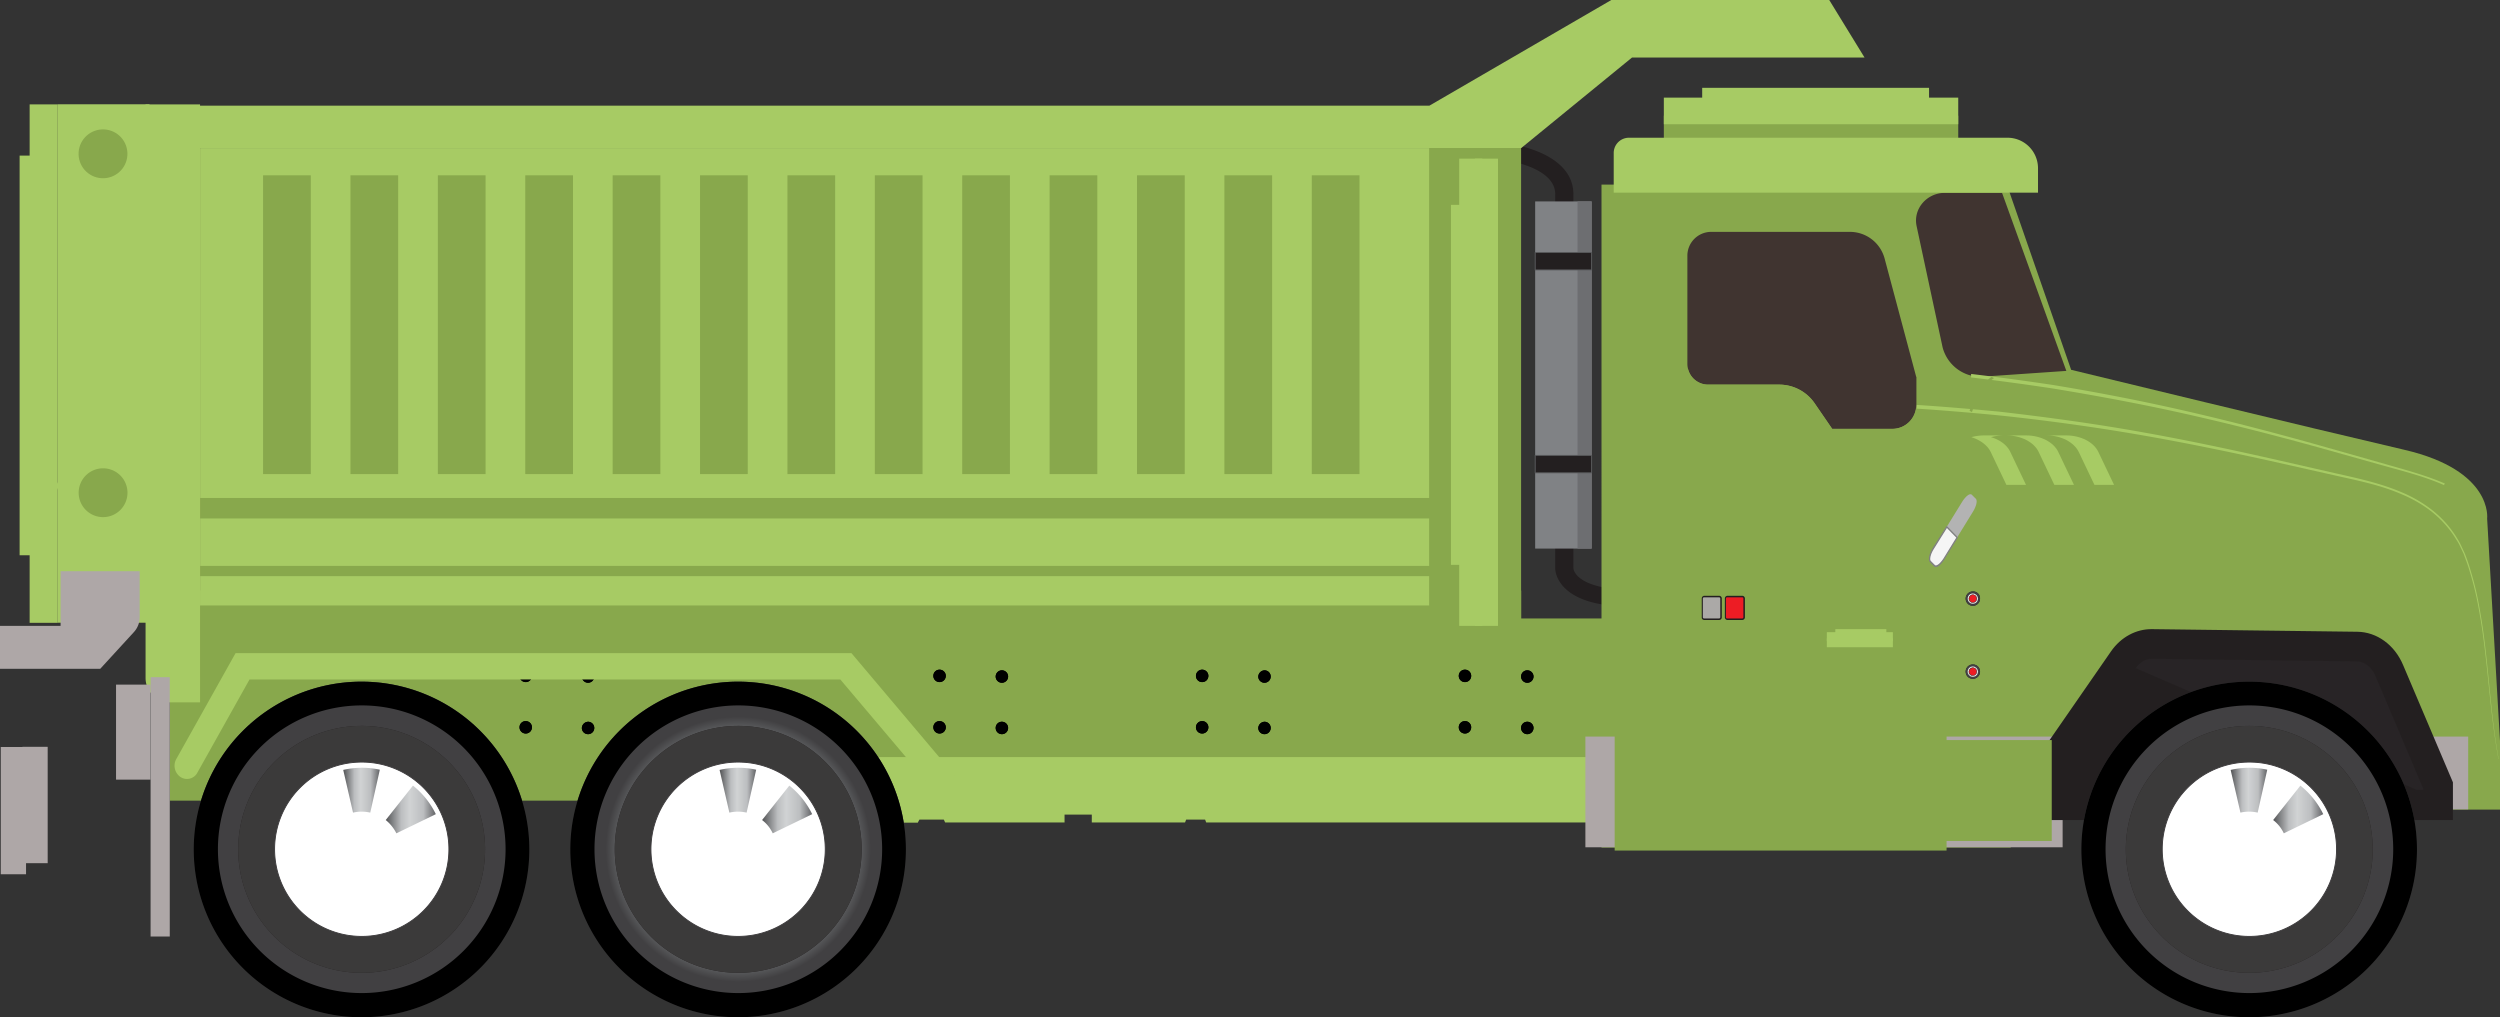 <svg id="Layer_1" data-name="Layer 1" xmlns="http://www.w3.org/2000/svg" xmlns:xlink="http://www.w3.org/1999/xlink" viewBox="0 0 1147.2 466.8"><rect x="0" y="0" width="1147.2" height="466.8" fill="#333333" stroke="none"/><defs><radialGradient id="radial-gradient" cx="3637.26" cy="1054.1" r="66.09" gradientTransform="matrix(-1, 0, 0, 1, 4002.46, -297.8)" gradientUnits="userSpaceOnUse"><stop offset="0" stop-color="#231f20"/><stop offset="0.41" stop-color="#252122"/><stop offset="0.56" stop-color="#2b2729"/><stop offset="0.67" stop-color="#353334"/><stop offset="0.74" stop-color="#414042"/><stop offset="0.77" stop-color="#4d4d4f"/><stop offset="0.8" stop-color="#555658"/><stop offset="0.85" stop-color="#58595b"/><stop offset="0.92" stop-color="#414042"/></radialGradient><linearGradient id="linear-gradient" x1="3603.3" y1="1035.85" x2="3626.37" y2="1035.85" gradientTransform="matrix(-1, 0, 0, 1, 4002.46, -297.8)" gradientUnits="userSpaceOnUse"><stop offset="0.03" stop-color="#6d6e71"/><stop offset="0.25" stop-color="#bcbec0"/><stop offset="0.52" stop-color="#d1d3d4"/><stop offset="0.69" stop-color="#bcbec0"/><stop offset="0.98" stop-color="#58595b"/></linearGradient><linearGradient id="linear-gradient-2" x1="3629.06" y1="1027.01" x2="3645.86" y2="1027.01" xlink:href="#linear-gradient"/><radialGradient id="radial-gradient-2" cx="3860.86" cy="322.9" r="66" gradientTransform="matrix(1, 0, 0, -1, -26.4, 904.2)" xlink:href="#radial-gradient"/><linearGradient id="linear-gradient-3" x1="3776.02" y1="1035.85" x2="3799.1" y2="1035.85" xlink:href="#linear-gradient"/><linearGradient id="linear-gradient-4" x1="3801.78" y1="1027.01" x2="3818.6" y2="1027.01" xlink:href="#linear-gradient"/><radialGradient id="radial-gradient-3" cx="2994.66" cy="322.9" r="66" gradientTransform="matrix(1, 0, 0, -1, -26.4, 904.2)" xlink:href="#radial-gradient"/><linearGradient id="linear-gradient-5" x1="2909.85" y1="1035.85" x2="2932.93" y2="1035.85" xlink:href="#linear-gradient"/><linearGradient id="linear-gradient-6" x1="2935.6" y1="1027.01" x2="2952.42" y2="1027.01" xlink:href="#linear-gradient"/><radialGradient id="radial-gradient-4" cx="3070.75" cy="939.07" r="3.34" gradientTransform="matrix(-1, 0, 0, 1, 4002.46, -297.8)" gradientUnits="userSpaceOnUse"><stop offset="0" stop-color="#231f20"/><stop offset="0.47" stop-color="#252122"/><stop offset="0.64" stop-color="#2b2729"/><stop offset="0.77" stop-color="#353334"/><stop offset="0.85" stop-color="#414042"/><stop offset="0.99" stop-color="#414042"/></radialGradient><radialGradient id="radial-gradient-5" cx="3121.55" cy="241.42" r="3.34" gradientTransform="matrix(1, 0, 0, -1, -26.4, 904.2)" xlink:href="#radial-gradient-4"/></defs><title>Dump Truck</title><path d="M774.1,644.9a3.91,3.91,0,0,0,.56-7.8h-.56c-19.8,0-25.4-6.4-25.7-9.8V455.7c0-19.1-28.3-23-29.5-23.1a4.11,4.11,0,0,0-4.7,3.3,4,4,0,0,0,3.56,4.4h0c.3,0,22.3,3.1,22.3,15.4V627.4C740,628.1,740.4,644.9,774.1,644.9Z" transform="translate(-26.4 -366.6)" style="fill:#231f20"/><rect x="704.46" y="92.43" width="25.9" height="159.3" style="fill:#808285"/><rect x="723.9" y="92.43" width="6.5" height="159.3" style="fill:#6d6e71"/><rect x="704.46" y="208.97" width="25.9" height="8" style="fill:#231f20;stroke:#58595b;stroke-miterlimit:10;stroke-width:0.413px"/><rect x="704.46" y="115.86" width="25.9" height="8" style="fill:#231f20;stroke:#58595b;stroke-miterlimit:10;stroke-width:0.413px"/><rect x="77.94" y="283.8" width="1062.1" height="83.6" style="fill:#88a84c"/><rect x="91.13" y="271.02" width="606.9" height="27.3" style="fill:#88a84c"/><polygon points="781.1 48.7 885.2 48.7 885.2 53.1 898.6 53.1 898.6 65.4 763.5 65.4 763.5 53.1 781.1 53.1 781.1 48.7" style="fill:#88a84c"/><polygon points="781.1 40.3 885.2 40.3 885.2 44.8 898.6 44.8 898.6 57 763.5 57 763.5 44.8 781.1 44.8 781.1 40.3" style="fill:#a7cb64"/><path d="M447.6,744l.7-1.3h11.2l.6,1.3h54.8v-3.6h12.5V744h42.8l.5-1.3h8.7l.5,1.3H768.4a62.36,62.36,0,0,0-.1-18.3L766.4,714H369.1l.9,30.1h77.6Z" transform="translate(-26.4 -366.6)" style="fill:#a7cb64"/><rect x="91.8" y="67.94" width="565.9" height="209.9" style="fill:#a7cb64"/><rect x="91.8" y="228.51" width="565.9" height="9.4" style="fill:#88a84c"/><rect x="91.8" y="259.68" width="565.9" height="4.7" style="fill:#88a84c"/><rect x="601.95" y="80.45" width="21.9" height="137.1" style="fill:#88a84c"/><rect x="561.85" y="80.45" width="21.9" height="137.1" style="fill:#88a84c"/><rect x="521.75" y="80.45" width="21.9" height="137.1" style="fill:#88a84c"/><rect x="481.64" y="80.45" width="21.9" height="137.1" style="fill:#88a84c"/><rect x="441.54" y="80.45" width="21.9" height="137.1" style="fill:#88a84c"/><rect x="401.44" y="80.45" width="21.9" height="137.1" style="fill:#88a84c"/><rect x="361.34" y="80.45" width="21.9" height="137.1" style="fill:#88a84c"/><rect x="321.23" y="80.45" width="21.9" height="137.1" style="fill:#88a84c"/><rect x="281.13" y="80.45" width="21.9" height="137.1" style="fill:#88a84c"/><rect x="241.03" y="80.45" width="21.9" height="137.1" style="fill:#88a84c"/><rect x="200.92" y="80.45" width="21.9" height="137.1" style="fill:#88a84c"/><rect x="160.82" y="80.45" width="21.9" height="137.1" style="fill:#88a84c"/><rect x="120.72" y="80.45" width="21.9" height="137.1" style="fill:#88a84c"/><path d="M104.4,688.9h13.8V414.5h-25V677.7a11.19,11.19,0,0,0,11.16,11.2Z" transform="translate(-26.4 -366.6)" style="fill:#a7cb64"/><rect x="26.49" y="47.85" width="42.1" height="237.9" style="fill:#a7cb64"/><path d="M682.3,653.8h42.1v-224a13.87,13.87,0,0,0-13.84-13.9H682.2V653.8Z" transform="translate(-26.4 -366.6)" style="fill:#88a84c"/><rect x="69.1" y="310.75" width="8.8" height="119" style="fill:#aea7a7"/><rect x="225.98" y="352.28" width="49.7" height="9.7" style="fill:#88a84c"/><rect x="261.32" y="348.04" width="9.6" height="8.5" style="fill:#88a84c"/><rect x="247.14" y="350.74" width="9.6" height="8.5" style="fill:#88a84c"/><rect x="232.94" y="348.02" width="9.6" height="8.5" style="fill:#88a84c"/><polygon points="9 254.8 9 71.4 13.6 71.4 13.6 47.9 26.5 47.9 26.5 285.8 13.6 285.8 13.6 254.8 9 254.8" style="fill:#a7cb64"/><path d="M54.2,653.8V628.7H90.5v21.1a10.1,10.1,0,0,1-2.7,6.9L72.4,673.5h-46V653.8Z" transform="translate(-26.4 -366.6)" style="fill:#aea7a7"/><rect x="53.25" y="314.16" width="15.8" height="43.6" style="fill:#aea7a7"/><circle cx="73.66" cy="437.15" r="11.21" transform="translate(-393.67 116.42) rotate(-86.37)" style="fill:#88a84c"/><path d="M62.5,592.7a11.2,11.2,0,1,0,11.2-11.2,11.19,11.19,0,0,0-11.2,11.2Z" transform="translate(-26.4 -366.6)" style="fill:#88a84c"/><path d="M1173.6,706.7l-5.9-102.1s2.9-22.1-38-31.6-152.9-36.7-152.9-36.7l-29.5-85h-186V755.5H949.1V738.1h224.5Z" transform="translate(-26.4 -366.6)" style="fill:#88a84c"/><polygon points="1132.6 338 1132.6 371.4 946.5 371.4 946.5 388.8 727.5 388.8 727.5 338 1132.6 338" style="fill:#aea7a7"/><path d="M442.1,756.3A77,77,0,1,1,365,679.4h.1a77,77,0,0,1,77,76.9Z" transform="translate(-26.4 -366.6)" style="fill:#3d3b3d"/><path d="M442.1,756.3A77,77,0,1,1,365,679.4h.1a77,77,0,0,1,77,76.9Z" transform="translate(-26.4 -366.6)"/><path d="M431.2,756.3a66,66,0,1,1-66-66h0A66,66,0,0,1,431.2,756.3Z" transform="translate(-26.4 -366.6)" style="fill:url(#radial-gradient)"/><path d="M421.8,756.3a56.65,56.65,0,1,1-56.7-56.6A56.65,56.65,0,0,1,421.8,756.3Z" transform="translate(-26.4 -366.6)" style="fill:#231f20"/><path d="M421.8,756.3a56.65,56.65,0,1,1-56.7-56.6A56.65,56.65,0,0,1,421.8,756.3Z" transform="translate(-26.4 -366.6)" style="fill:#3b3a3a"/><path d="M405.1,756.3a40,40,0,1,1-40-40A40,40,0,0,1,405.1,756.3Z" transform="translate(-26.4 -366.6)" style="fill:#fff;stroke:#3d3b3d;stroke-miterlimit:10;stroke-width:0.429px"/><path d="M376.1,742.9l12.5-15.8a38.09,38.09,0,0,1,10.5,13.1L381,749A16.18,16.18,0,0,0,376.1,742.9Z" transform="translate(-26.4 -366.6)" style="fill:url(#linear-gradient)"/><path d="M356.6,719.9a38.1,38.1,0,0,1,16.8-.1L369,739.5a17.56,17.56,0,0,0-7.9,0Z" transform="translate(-26.4 -366.6)" style="fill:url(#linear-gradient-2)"/><path d="M269.3,756.3a77,77,0,1,1-77.1-76.9h.1a77,77,0,0,1,77,76.9Z" transform="translate(-26.4 -366.6)" style="fill:#3d3b3d"/><path d="M269.3,756.3a77,77,0,1,1-77.1-76.9h.1a77,77,0,0,1,77,76.9Z" transform="translate(-26.4 -366.6)"/><path d="M258.4,756.3a66,66,0,1,1-66-66h0A66,66,0,0,1,258.4,756.3Z" transform="translate(-26.4 -366.6)" style="fill:url(#radial-gradient-2)"/><path d="M249,756.3a56.65,56.65,0,1,1-56.7-56.6A56.65,56.65,0,0,1,249,756.3Z" transform="translate(-26.4 -366.6)" style="fill:#231f20"/><path d="M249,756.3a56.65,56.65,0,1,1-56.7-56.6A56.65,56.65,0,0,1,249,756.3Z" transform="translate(-26.4 -366.6)" style="fill:#3b3a3a"/><path d="M232.4,756.3a40,40,0,1,1-40-40A40,40,0,0,1,232.4,756.3Z" transform="translate(-26.4 -366.6)" style="fill:#fff;stroke:#3d3b3d;stroke-miterlimit:10;stroke-width:0.429px"/><path d="M203.4,742.9l12.5-15.8a38.09,38.09,0,0,1,10.5,13.1L208.3,749A18.48,18.48,0,0,0,203.4,742.9Z" transform="translate(-26.4 -366.6)" style="fill:url(#linear-gradient-3)"/><path d="M183.9,719.9a38.1,38.1,0,0,1,16.8-.1l-4.4,19.7a17.56,17.56,0,0,0-7.9,0Z" transform="translate(-26.4 -366.6)" style="fill:url(#linear-gradient-4)"/><rect x="10.28" y="342.7" width="11.6" height="53.4" style="fill:#aea7a7"/><rect x="0.35" y="342.78" width="11.6" height="58.4" style="fill:#aea7a7"/><path d="M935.4,539.5l39.2-2.7-29.5-81.7H918.9c-8.4,0-14.7,7.4-13,15.3l11.9,55.5A18.08,18.08,0,0,0,935.4,539.5Z" transform="translate(-26.4 -366.6)" style="fill:#403430"/><path d="M766.9,455H961.6V443.8a14,14,0,0,0-14-14H773.9a7,7,0,0,0-7,7Z" transform="translate(-26.4 -366.6)" style="fill:#a7cb64"/><polygon points="673 259.2 673 94 676.8 94 676.8 72.8 687.4 72.8 687.4 287.2 676.8 287.2 676.8 259.2 673 259.2" style="fill:#a7cb64"/><polygon points="665.8 259.2 665.8 94 669.6 94 669.6 72.8 680.2 72.8 680.2 287.2 669.6 287.2 669.6 259.2 665.8 259.2" style="fill:#a7cb64"/><polygon points="655.9 48.5 739.4 0 839.4 0 855.6 26.4 748.9 26.4 698.1 67.9 679 67.9 677.1 67.9 91.7 67.9 91.7 48.5 655.9 48.5" style="fill:#a7cb64"/><rect x="740.94" y="336.5" width="152.3" height="53.8" style="fill:#88a84c"/><polygon points="760.8 314.2 878.2 314.2 878.2 320.1 893.3 320.1 893.3 336.5 741 336.5 741 320.1 760.8 320.1 760.8 314.2" style="fill:#88a84c"/><path d="M905.7,552.4c12.7.8,25.4,1.9,38.1,3.1,20.8,2.4,41.5,5.2,62.1,8.8s41.1,7.9,61.6,12.5l30.7,7c10.2,2.3,20.5,4.5,30.3,8.7a60.8,60.8,0,0,1,13.9,8.1,48.41,48.41,0,0,1,11.1,12.3c.7,1.2,1.5,2.4,2.1,3.7l1.8,3.9a79.2,79.2,0,0,1,2.8,8.2,137.85,137.85,0,0,1,4,16.9c4.2,22.9,4.6,46.4,8.8,69.3h-.1c-4.3-22.9-4.8-46.4-9.1-69.2a142.46,142.46,0,0,0-4.1-16.9c-.8-2.8-1.8-5.4-2.8-8.1l-1.8-3.8c-.6-1.3-1.4-2.4-2.1-3.6a49,49,0,0,0-11-12.1,59.25,59.25,0,0,0-13.8-7.9c-9.7-4.2-20-6.2-30.2-8.5l-30.7-6.9c-20.5-4.5-41-8.7-61.6-12.2s-41.3-6.3-62.1-8.5c-12.6-1.2-25.3-2.3-37.9-3.1v-1.7Z" transform="translate(-26.4 -366.6)" style="fill:#a7cb64"/><path d="M930.9,538.2c12.6,1.5,25.3,3.2,37.8,5.1,20.6,3.4,41.2,7.4,61.6,12.1s40.7,10,60.9,15.7l30.3,8.6c9,2.6,18.1,5,26.8,8.8a4.38,4.38,0,0,0-.4.7c-8.6-3.8-17.6-6.1-26.6-8.6l-30.3-8.5c-20.2-5.6-40.5-10.8-60.9-15.4s-40.9-8.4-61.5-11.8c-12.5-1.9-25.1-3.6-37.7-5.1Z" transform="translate(-26.4 -366.6)" style="fill:#a7cb64"/><path d="M905.7,539.5l-14.5-54.3A16.48,16.48,0,0,0,875.3,473H811.6a10.94,10.94,0,0,0-10.9,10.9v49.6a9.6,9.6,0,0,0,9.6,9.6h32.6a19.72,19.72,0,0,1,16.2,8.5l8.1,11.8h27.6a11,11,0,0,0,11-11V539.5Z" transform="translate(-26.4 -366.6)" style="fill:#403430"/><path d="M810.2,543.1h32.6a19.72,19.72,0,0,1,16.2,8.5l8.1,11.8h27.6a11,11,0,0,0,11-11h0V653.7c0,10.1-5.4,18.3-12,18.3H812.9c-6.6,0-12-8.2-12-18.3V535.5A9.38,9.38,0,0,0,810.2,543.1Z" transform="translate(-26.4 -366.6)" style="fill:#88a84c"/><polygon points="842.2 291.4 865.6 291.4 865.6 292.9 868.6 292.9 868.6 297 838.3 297 838.3 292.9 842.2 292.9 842.2 291.4" style="fill:#a7cb64"/><polygon points="842.2 288.7 865.6 288.7 865.6 290.1 868.6 290.1 868.6 294.2 838.3 294.2 838.3 290.1 842.2 290.1 842.2 288.7" style="fill:#a7cb64"/><path d="M818.2,649.8a.83.83,0,0,0,.74.9H826a.88.88,0,0,0,.8-.9v-8.5a.83.83,0,0,0-.74-.9H819a.88.88,0,0,0-.8.9Z" transform="translate(-26.4 -366.6)" style="fill:#ed1c24"/><path d="M817.9,649.8v-8.5A1.23,1.23,0,0,1,819,640h7a1.23,1.23,0,0,1,1.1,1.3v8.5a1.23,1.23,0,0,1-1.1,1.3h-7A1.23,1.23,0,0,1,817.9,649.8Zm1-9.1a.56.56,0,0,0-.5.6v8.5a.56.56,0,0,0,.5.6h7a.56.56,0,0,0,.5-.6v-8.5a.56.56,0,0,0-.5-.6Z" transform="translate(-26.4 -366.6)" style="fill:#231f20"/><path d="M807.5,649.8a.83.83,0,0,0,.74.9h7.06a.88.88,0,0,0,.8-.9v-8.5a.83.83,0,0,0-.74-.9H808.3a.88.88,0,0,0-.8.9Z" transform="translate(-26.4 -366.6)" style="fill:#aba9a7"/><path d="M807.3,649.8v-8.5a1.23,1.23,0,0,1,1.1-1.3h7a1.23,1.23,0,0,1,1.1,1.3v8.5a1.23,1.23,0,0,1-1.1,1.3h-7a1.16,1.16,0,0,1-1.11-1.21S807.3,649.83,807.3,649.8Zm1-9.1a.56.56,0,0,0-.5.6v8.5a.56.56,0,0,0,.5.6h7a.56.56,0,0,0,.5-.6v-8.5a.56.56,0,0,0-.5-.6Z" transform="translate(-26.4 -366.6)" style="fill:#231f20"/><path d="M1152,725.6l-22.9-53.9c-3.9-9.2-12-15.1-21-15.2l-94.2-1.2c-7.3-.1-14.3,3.7-18.8,10.2l-53.6,77.4H1152Z" transform="translate(-26.4 -366.6)" style="fill:#231f20"/><path d="M1138.3,729.2v-.9l-21.8-51.4c-1.7-4.1-5.1-6.8-8.6-6.8l-94.2-1.2c-2.8,0-5.4,1.6-7.3,4.3l129.1,55.9h2.8Z" transform="translate(-26.4 -366.6)" style="fill:#58595b;opacity:0.1;isolation:isolate"/><path d="M1135.5,756.3a77,77,0,1,1-77.1-76.9h.1a77,77,0,0,1,77,76.9Z" transform="translate(-26.4 -366.6)" style="fill:#3d3b3d"/><path d="M1135.5,756.3a77,77,0,1,1-77.1-76.9h.1a77,77,0,0,1,77,76.9Z" transform="translate(-26.4 -366.6)"/><path d="M1124.6,756.3a66,66,0,1,1-66-66h0A66,66,0,0,1,1124.6,756.3Z" transform="translate(-26.4 -366.6)" style="fill:url(#radial-gradient-3)"/><path d="M1115.2,756.3a56.65,56.65,0,1,1-56.7-56.6h0A56.72,56.72,0,0,1,1115.2,756.3Z" transform="translate(-26.4 -366.6)" style="fill:#231f20"/><path d="M1115.2,756.3a56.65,56.65,0,1,1-56.7-56.6h0A56.72,56.72,0,0,1,1115.2,756.3Z" transform="translate(-26.4 -366.6)" style="fill:#3b3a3a"/><path d="M1098.6,756.3a40,40,0,1,1-40-40A40,40,0,0,1,1098.6,756.3Z" transform="translate(-26.4 -366.6)" style="fill:#fff;stroke:#3d3b3d;stroke-miterlimit:10;stroke-width:0.429px"/><path d="M1069.5,742.9l12.5-15.8a38.09,38.09,0,0,1,10.5,13.1l-18.1,8.8A16.18,16.18,0,0,0,1069.5,742.9Z" transform="translate(-26.4 -366.6)" style="fill:url(#linear-gradient-5)"/><path d="M1050,719.9a38.1,38.1,0,0,1,16.8-.1l-4.4,19.7a17.56,17.56,0,0,0-7.9,0Z" transform="translate(-26.4 -366.6)" style="fill:url(#linear-gradient-6)"/><path d="M56.6,602.7a7.18,7.18,0,0,1,1.1-.8c-2.5-11.4-6.8-17.5-10.1-20.6a6.61,6.61,0,0,1-1.1.7C49.8,585,54.1,591,56.6,602.7Z" transform="translate(-26.4 -366.6)" style="fill:#a7cb64"/><path d="M931.3,555.7c-.4-.2-.7-.4-1.1-.6,2.5-8.6,6.8-13.2,10.1-15.6.4.2.7.4,1.1.6C938.2,542.3,933.9,546.8,931.3,555.7Z" transform="translate(-26.4 -366.6)" style="fill:#88a84c"/><path d="M933.1,595.5c.8.8.2,3.5-1.4,6l-13.3,21.6c-1.6,2.5-3.5,3.9-4.3,3.1l-1.9-1.9c-.8-.8-.2-3.5,1.4-6l13.3-21.6c1.6-2.5,3.5-3.9,4.3-3.1Z" transform="translate(-26.4 -366.6)" style="fill:#b3b3b3"/><path d="M919.7,608.4l-6.1,9.9c-1.6,2.5-2.2,5.2-1.4,6l1.9,1.9c.8.8,2.7-.6,4.3-3.1l6.1-9.9Z" transform="translate(-26.4 -366.6)" style="fill:#f5f5f5"/><path d="M919.7,607.9l5.2,5.3-6.3,10.2c-1.7,2.8-3.7,4.1-4.7,3.1l-1.9-1.9c-1-1-.4-3.8,1.3-6.6Zm4.4,5.4-4.3-4.4-6,9.6c-1.6,2.5-2,4.9-1.4,5.5l1.9,1.9c.6.6,2.3-.5,3.9-3Z" transform="translate(-26.4 -366.6)" style="fill:gray"/><path d="M937,566.4h9a23,23,0,0,0-6,.8c4.1,1.2,7.4,3.6,8.9,6.8l7.2,15.1h-9L939.9,574c-1.5-3.1-4.8-5.5-8.9-6.8A23.82,23.82,0,0,1,937,566.4Z" transform="translate(-26.4 -366.6)" style="fill:#a7cb64"/><path d="M947.1,566.4h9c6.7,0,12.7,3.1,14.8,7.6l7.2,15.1h-9L961.9,574C959.8,569.5,953.8,566.4,947.1,566.4Z" transform="translate(-26.4 -366.6)" style="fill:#a7cb64"/><path d="M965.5,566.4h9c6.7,0,12.7,3.1,14.8,7.6l7.2,15.1h-9L980.3,574C978.1,569.5,972.2,566.4,965.5,566.4Z" transform="translate(-26.4 -366.6)" style="fill:#a7cb64"/><rect x="887.5" y="339.6" width="54" height="46.3" style="fill:#88a84c"/><path d="M935,641.3a3.3,3.3,0,1,1-3.3-3.3h0a3.15,3.15,0,0,1,3.3,3A1.61,1.61,0,0,1,935,641.3Z" transform="translate(-26.4 -366.6)" style="fill:#231f20"/><path d="M935,641.3a3.3,3.3,0,1,1-3.3-3.3h0a3.15,3.15,0,0,1,3.3,3A1.61,1.61,0,0,1,935,641.3Z" transform="translate(-26.4 -366.6)" style="fill:url(#radial-gradient-4)"/><path d="M934.1,641.3a2.4,2.4,0,1,1-2.4-2.4A2.43,2.43,0,0,1,934.1,641.3Z" transform="translate(-26.4 -366.6)" style="fill:#fff"/><path d="M929.3,641.3a2.4,2.4,0,1,1,2.4,2.4A2.43,2.43,0,0,1,929.3,641.3Zm.1,0a2.3,2.3,0,1,0,2.3-2.3h0a2.2,2.2,0,0,0-2.3,2.1v.2Z" transform="translate(-26.4 -366.6)" style="fill:#3d3b3d"/><path d="M933.5,641.3a1.8,1.8,0,1,1-1.8-1.8h0a1.79,1.79,0,0,1,1.8,1.78Z" transform="translate(-26.4 -366.6)" style="fill:#ed1c24"/><path d="M929.8,641.3a1.9,1.9,0,1,1,1.9,1.9,1.84,1.84,0,0,1-1.9-1.78Zm.2,0a1.7,1.7,0,1,0,1.7-1.7A1.75,1.75,0,0,0,930,641.3Z" transform="translate(-26.4 -366.6)" style="fill:#231f20"/><path d="M935,674.8a3.3,3.3,0,1,1-3.3-3.3h0a3.26,3.26,0,0,1,3.3,3.24Z" transform="translate(-26.4 -366.6)" style="fill:#231f20"/><path d="M935,674.8a3.3,3.3,0,1,1-3.3-3.3h0a3.26,3.26,0,0,1,3.3,3.24Z" transform="translate(-26.4 -366.6)" style="fill:url(#radial-gradient-5)"/><path d="M934.1,674.8a2.4,2.4,0,1,1-2.4-2.4A2.5,2.5,0,0,1,934.1,674.8Z" transform="translate(-26.4 -366.6)" style="fill:#fff"/><path d="M929.3,674.8a2.4,2.4,0,1,1,2.4,2.4A2.43,2.43,0,0,1,929.3,674.8Zm.1,0a2.3,2.3,0,1,0,2.3-2.3h0a2.26,2.26,0,0,0-2.3,2.22v.08Z" transform="translate(-26.4 -366.6)" style="fill:#3d3b3d"/><path d="M933.5,674.8a1.8,1.8,0,1,1-1.8-1.8h0a1.79,1.79,0,0,1,1.8,1.78Z" transform="translate(-26.4 -366.6)" style="fill:#ed1c24"/><path d="M929.8,674.8a1.9,1.9,0,1,1,1.9,1.9,1.78,1.78,0,0,1-1.9-1.65A1,1,0,0,1,929.8,674.8Zm.2,0a1.7,1.7,0,1,0,1.7-1.7A1.83,1.83,0,0,0,930,674.8Z" transform="translate(-26.4 -366.6)" style="fill:#231f20"/><path d="M698.7,673.9a2.85,2.85,0,1,1-2.9,2.8,2.82,2.82,0,0,1,2.84-2.8Z" transform="translate(-26.4 -366.6)"/><path d="M698.7,673.9a2.85,2.85,0,1,1-2.9,2.8,2.82,2.82,0,0,1,2.84-2.8Z" transform="translate(-26.4 -366.6)"/><path d="M698.6,674.7a2,2,0,1,1-2,2A2,2,0,0,1,698.6,674.7Z" transform="translate(-26.4 -366.6)"/><path d="M698.6,678.8a2.05,2.05,0,1,1,2.1-2A2.16,2.16,0,0,1,698.6,678.8Zm0-.1a2,2,0,1,0-2-2A2,2,0,0,0,698.6,678.7Z" transform="translate(-26.4 -366.6)"/><path d="M698.7,675.2a1.55,1.55,0,1,1-1.6,1.5A1.57,1.57,0,0,1,698.7,675.2Z" transform="translate(-26.4 -366.6)"/><path d="M698.6,678.4a1.65,1.65,0,1,1,1.7-1.6A1.65,1.65,0,0,1,698.6,678.4Zm0-.2a1.45,1.45,0,1,0-1.4-1.5,1.45,1.45,0,0,0,1.4,1.5Z" transform="translate(-26.4 -366.6)"/><path d="M727.3,674.2a2.85,2.85,0,1,1-2.9,2.8A2.86,2.86,0,0,1,727.3,674.2Z" transform="translate(-26.4 -366.6)"/><path d="M727.3,674.2a2.85,2.85,0,1,1-2.9,2.8A2.86,2.86,0,0,1,727.3,674.2Z" transform="translate(-26.4 -366.6)"/><path d="M727.3,675.1a2,2,0,1,1-2,2,1.84,1.84,0,0,1,1.66-2Z" transform="translate(-26.4 -366.6)"/><path d="M727.2,679.1a2.05,2.05,0,1,1,2.1-2A2.09,2.09,0,0,1,727.2,679.1Zm0-.1a2,2,0,1,0-2-2A2,2,0,0,0,727.2,679Z" transform="translate(-26.4 -366.6)"/><path d="M727.3,675.5a1.55,1.55,0,1,1-1.6,1.5A1.57,1.57,0,0,1,727.3,675.5Z" transform="translate(-26.4 -366.6)"/><path d="M727.3,678.7a1.65,1.65,0,1,1,1.7-1.6A1.73,1.73,0,0,1,727.3,678.7Zm0-.2a1.45,1.45,0,1,0-1.4-1.5,1.4,1.4,0,0,0,1.28,1.5Z" transform="translate(-26.4 -366.6)"/><path d="M698.7,697.5a2.85,2.85,0,1,1-2.9,2.8,2.82,2.82,0,0,1,2.84-2.8Z" transform="translate(-26.4 -366.6)"/><path d="M698.7,697.5a2.85,2.85,0,1,1-2.9,2.8,2.82,2.82,0,0,1,2.84-2.8Z" transform="translate(-26.4 -366.6)"/><path d="M698.6,698.3a2,2,0,1,1-2,2A2,2,0,0,1,698.6,698.3Z" transform="translate(-26.4 -366.6)"/><path d="M698.6,702.3a2.05,2.05,0,1,1,2.1-2,2,2,0,0,1-2,2Zm0,0a2,2,0,1,0-2-2A2,2,0,0,0,698.6,702.3Z" transform="translate(-26.4 -366.6)"/><path d="M698.7,698.8a1.55,1.55,0,1,1-1.6,1.5,1.5,1.5,0,0,1,1.5-1.5Z" transform="translate(-26.4 -366.6)"/><path d="M698.6,702a1.65,1.65,0,1,1,1.7-1.6A1.74,1.74,0,0,1,698.6,702Zm0-.2a1.45,1.45,0,1,0-1.4-1.5,1.45,1.45,0,0,0,1.4,1.5Z" transform="translate(-26.4 -366.6)"/><path d="M727.3,697.8a2.85,2.85,0,1,1-2.9,2.8,2.82,2.82,0,0,1,2.84-2.8Z" transform="translate(-26.4 -366.6)"/><path d="M727.3,697.8a2.85,2.85,0,1,1-2.9,2.8,2.82,2.82,0,0,1,2.84-2.8Z" transform="translate(-26.4 -366.6)"/><path d="M727.3,698.6a2,2,0,1,1-2,2,1.94,1.94,0,0,1,1.88-2Z" transform="translate(-26.4 -366.6)"/><path d="M727.2,702.7a2.05,2.05,0,1,1,2.1-2A2.09,2.09,0,0,1,727.2,702.7Zm0-.1a2,2,0,1,0-2-2,2,2,0,0,0,2,2Z" transform="translate(-26.4 -366.6)"/><path d="M727.3,699.1a1.55,1.55,0,1,1-1.6,1.5,1.5,1.5,0,0,1,1.5-1.5Z" transform="translate(-26.4 -366.6)"/><path d="M727.3,702.3a1.65,1.65,0,1,1,1.7-1.6A1.73,1.73,0,0,1,727.3,702.3Zm0-.2a1.45,1.45,0,1,0-1.4-1.5,1.4,1.4,0,0,0,1.28,1.5Z" transform="translate(-26.4 -366.6)"/><path d="M578.1,673.9a2.85,2.85,0,1,1-2.9,2.8A2.86,2.86,0,0,1,578.1,673.9Z" transform="translate(-26.4 -366.6)"/><path d="M578.1,673.9a2.85,2.85,0,1,1-2.9,2.8A2.86,2.86,0,0,1,578.1,673.9Z" transform="translate(-26.4 -366.6)"/><path d="M578.1,674.7a2,2,0,1,1-2,2A2,2,0,0,1,578.1,674.7Z" transform="translate(-26.4 -366.6)"/><path d="M578.1,678.8a2.05,2.05,0,1,1,2.1-2A2.16,2.16,0,0,1,578.1,678.8Zm0-.1a2,2,0,1,0-2-2A2,2,0,0,0,578.1,678.7Z" transform="translate(-26.4 -366.6)"/><path d="M578.1,675.2a1.55,1.55,0,1,1-1.6,1.5A1.71,1.71,0,0,1,578.1,675.2Z" transform="translate(-26.4 -366.6)"/><path d="M578.1,678.4a1.65,1.65,0,1,1,1.7-1.6A1.65,1.65,0,0,1,578.1,678.4Zm0-.2a1.45,1.45,0,1,0-1.4-1.5,1.45,1.45,0,0,0,1.4,1.5Z" transform="translate(-26.4 -366.6)"/><path d="M606.7,674.2a2.85,2.85,0,1,1-2.9,2.8A3,3,0,0,1,606.7,674.2Z" transform="translate(-26.4 -366.6)"/><path d="M606.7,674.2a2.85,2.85,0,1,1-2.9,2.8A3,3,0,0,1,606.7,674.2Z" transform="translate(-26.4 -366.6)"/><path d="M606.7,675.1a2,2,0,1,1-2,2,1.89,1.89,0,0,1,1.77-2Z" transform="translate(-26.4 -366.6)"/><path d="M606.7,679.1a2.05,2.05,0,1,1,.1-4.1,2,2,0,0,1,2,2v.1A2.16,2.16,0,0,1,606.7,679.1Zm0-.1a2,2,0,1,0-2-2A2,2,0,0,0,606.7,679Z" transform="translate(-26.4 -366.6)"/><path d="M606.8,675.5a1.55,1.55,0,1,1-1.6,1.5A1.57,1.57,0,0,1,606.8,675.5Z" transform="translate(-26.4 -366.6)"/><path d="M606.7,678.7a1.65,1.65,0,1,1,1.7-1.6A1.65,1.65,0,0,1,606.7,678.7Zm0-.2a1.45,1.45,0,1,0-1.4-1.5,1.45,1.45,0,0,0,1.4,1.5Z" transform="translate(-26.4 -366.6)"/><path d="M578.1,697.5a2.85,2.85,0,1,1-2.9,2.8A2.86,2.86,0,0,1,578.1,697.5Z" transform="translate(-26.4 -366.6)"/><path d="M578.1,697.5a2.85,2.85,0,1,1-2.9,2.8A2.86,2.86,0,0,1,578.1,697.5Z" transform="translate(-26.4 -366.6)"/><path d="M578.1,698.3a2,2,0,1,1-2,2A2,2,0,0,1,578.1,698.3Z" transform="translate(-26.4 -366.6)"/><path d="M578.1,702.3a2.05,2.05,0,1,1,2.1-2,2,2,0,0,1-2,2Zm0,0a2,2,0,1,0-2-2A2,2,0,0,0,578.1,702.3Z" transform="translate(-26.4 -366.6)"/><path d="M578.1,698.8a1.55,1.55,0,1,1-1.6,1.5A1.62,1.62,0,0,1,578.1,698.8Z" transform="translate(-26.4 -366.6)"/><path d="M578.1,702a1.65,1.65,0,1,1,1.7-1.6A1.74,1.74,0,0,1,578.1,702Zm0-.2a1.45,1.45,0,1,0-1.4-1.5,1.45,1.45,0,0,0,1.4,1.5Z" transform="translate(-26.4 -366.6)"/><path d="M606.7,697.8a2.85,2.85,0,1,1-2.9,2.8A3,3,0,0,1,606.7,697.8Z" transform="translate(-26.4 -366.6)"/><path d="M606.7,697.8a2.85,2.85,0,1,1-2.9,2.8A3,3,0,0,1,606.7,697.8Z" transform="translate(-26.4 -366.6)"/><path d="M606.7,698.6a2,2,0,1,1-2,2A2,2,0,0,1,606.7,698.6Z" transform="translate(-26.4 -366.6)"/><path d="M606.7,702.7a2.05,2.05,0,1,1,2.1-2A2.16,2.16,0,0,1,606.7,702.7Zm0-.1a2,2,0,1,0-2-2,2,2,0,0,0,2,2Z" transform="translate(-26.4 -366.6)"/><path d="M606.8,699.1a1.55,1.55,0,1,1-1.6,1.5,1.5,1.5,0,0,1,1.5-1.5Z" transform="translate(-26.4 -366.6)"/><path d="M606.7,702.3a1.65,1.65,0,1,1,1.7-1.6A1.65,1.65,0,0,1,606.7,702.3Zm0-.2a1.45,1.45,0,1,0-1.4-1.5,1.45,1.45,0,0,0,1.4,1.5Z" transform="translate(-26.4 -366.6)"/><path d="M457.6,673.9a2.85,2.85,0,1,1-2.9,2.8,2.82,2.82,0,0,1,2.84-2.8Z" transform="translate(-26.4 -366.6)"/><path d="M457.6,673.9a2.85,2.85,0,1,1-2.9,2.8,2.82,2.82,0,0,1,2.84-2.8Z" transform="translate(-26.4 -366.6)"/><path d="M457.6,674.7a2,2,0,1,1-2,2A2,2,0,0,1,457.6,674.7Z" transform="translate(-26.4 -366.6)"/><path d="M457.5,678.8a2.05,2.05,0,1,1,2.1-2A2.09,2.09,0,0,1,457.5,678.8Zm0-.1a2,2,0,1,0-2-2A2.07,2.07,0,0,0,457.5,678.7Z" transform="translate(-26.4 -366.6)"/><path d="M457.6,675.2a1.55,1.55,0,1,1-1.6,1.5A1.57,1.57,0,0,1,457.6,675.2Z" transform="translate(-26.4 -366.6)"/><path d="M457.6,678.4a1.65,1.65,0,1,1,1.7-1.6A1.73,1.73,0,0,1,457.6,678.4Zm0-.2a1.45,1.45,0,1,0-1.4-1.5,1.4,1.4,0,0,0,1.28,1.5Z" transform="translate(-26.4 -366.6)"/><path d="M486.2,674.2a2.85,2.85,0,1,1-2.9,2.8A2.86,2.86,0,0,1,486.2,674.2Z" transform="translate(-26.4 -366.6)"/><path d="M486.2,674.2a2.85,2.85,0,1,1-2.9,2.8A2.86,2.86,0,0,1,486.2,674.2Z" transform="translate(-26.4 -366.6)"/><path d="M486.2,675.1a2,2,0,1,1-2,2,1.89,1.89,0,0,1,1.77-2Z" transform="translate(-26.4 -366.6)"/><path d="M486.2,679.1a2.05,2.05,0,1,1,.1-4.1,2,2,0,0,1,2,2v.1A2.16,2.16,0,0,1,486.2,679.1Zm0-.1a2,2,0,1,0-2-2A2,2,0,0,0,486.2,679Z" transform="translate(-26.4 -366.6)"/><path d="M486.2,675.5a1.55,1.55,0,1,1-1.6,1.5A1.71,1.71,0,0,1,486.2,675.5Z" transform="translate(-26.4 -366.6)"/><path d="M486.2,678.7a1.65,1.65,0,1,1,1.7-1.6A1.65,1.65,0,0,1,486.2,678.7Zm0-.2a1.45,1.45,0,1,0-1.4-1.5,1.4,1.4,0,0,0,1.28,1.5Z" transform="translate(-26.4 -366.6)"/><path d="M457.6,697.5a2.85,2.85,0,1,1-2.9,2.8,2.82,2.82,0,0,1,2.84-2.8Z" transform="translate(-26.4 -366.6)"/><path d="M457.6,697.5a2.85,2.85,0,1,1-2.9,2.8,2.82,2.82,0,0,1,2.84-2.8Z" transform="translate(-26.4 -366.6)"/><path d="M457.6,698.3a2,2,0,1,1-2,2A2,2,0,0,1,457.6,698.3Z" transform="translate(-26.4 -366.6)"/><path d="M457.5,702.3a2.05,2.05,0,1,1,2.1-2,2,2,0,0,1-2,2Zm0,0a2,2,0,1,0-2-2A2.07,2.07,0,0,0,457.5,702.3Z" transform="translate(-26.4 -366.6)"/><path d="M457.6,698.8a1.55,1.55,0,1,1-1.6,1.5,1.5,1.5,0,0,1,1.5-1.5Z" transform="translate(-26.4 -366.6)"/><path d="M457.6,702a1.65,1.65,0,1,1,1.7-1.6A1.82,1.82,0,0,1,457.6,702Zm0-.2a1.45,1.45,0,1,0-1.4-1.5,1.4,1.4,0,0,0,1.28,1.5Z" transform="translate(-26.4 -366.6)"/><path d="M486.2,697.8a2.85,2.85,0,1,1-2.9,2.8,2.82,2.82,0,0,1,2.84-2.8Z" transform="translate(-26.4 -366.6)"/><path d="M486.2,697.8a2.85,2.85,0,1,1-2.9,2.8,2.82,2.82,0,0,1,2.84-2.8Z" transform="translate(-26.4 -366.6)"/><path d="M486.2,698.6a2,2,0,1,1-2,2A2,2,0,0,1,486.2,698.6Z" transform="translate(-26.4 -366.6)"/><path d="M486.2,702.7a2.05,2.05,0,1,1,2.1-2A2.16,2.16,0,0,1,486.2,702.7Zm0-.1a2,2,0,1,0-2-2,2,2,0,0,0,2,2Z" transform="translate(-26.4 -366.6)"/><path d="M486.2,699.1a1.55,1.55,0,1,1-1.6,1.5A1.62,1.62,0,0,1,486.2,699.1Z" transform="translate(-26.4 -366.6)"/><path d="M486.2,702.3a1.65,1.65,0,1,1,1.7-1.6A1.65,1.65,0,0,1,486.2,702.3Zm0-.2a1.45,1.45,0,1,0-1.4-1.5,1.4,1.4,0,0,0,1.28,1.5Z" transform="translate(-26.4 -366.6)"/><path d="M267.7,673.9a2.85,2.85,0,1,1-2.9,2.8,2.82,2.82,0,0,1,2.84-2.8Z" transform="translate(-26.4 -366.6)"/><path d="M267.7,673.9a2.85,2.85,0,1,1-2.9,2.8,2.82,2.82,0,0,1,2.84-2.8Z" transform="translate(-26.4 -366.6)"/><path d="M267.7,674.7a2,2,0,1,1-2,2A2,2,0,0,1,267.7,674.7Z" transform="translate(-26.4 -366.6)"/><path d="M267.6,678.8a2.05,2.05,0,1,1,2.1-2,2,2,0,0,1-2,2Zm0-.1a2,2,0,1,0-2-2A2.07,2.07,0,0,0,267.6,678.7Z" transform="translate(-26.4 -366.6)"/><path d="M267.7,675.2a1.55,1.55,0,1,1-1.6,1.5A1.57,1.57,0,0,1,267.7,675.2Z" transform="translate(-26.4 -366.6)"/><path d="M267.7,678.4a1.65,1.65,0,1,1,1.7-1.6A1.73,1.73,0,0,1,267.7,678.4Zm0-.2a1.45,1.45,0,1,0-1.4-1.5,1.4,1.4,0,0,0,1.28,1.5Z" transform="translate(-26.4 -366.6)"/><path d="M296.3,674.2a2.85,2.85,0,1,1-2.9,2.8A3,3,0,0,1,296.3,674.2Z" transform="translate(-26.4 -366.6)"/><path d="M296.3,674.2a2.85,2.85,0,1,1-2.9,2.8A3,3,0,0,1,296.3,674.2Z" transform="translate(-26.4 -366.6)"/><path d="M296.3,675.1a2,2,0,1,1-2,2,1.89,1.89,0,0,1,1.77-2Z" transform="translate(-26.4 -366.6)"/><path d="M296.3,679.1a2.05,2.05,0,1,1,2.1-2A2.16,2.16,0,0,1,296.3,679.1Zm0-.1a2,2,0,1,0-2-2A2,2,0,0,0,296.3,679Z" transform="translate(-26.4 -366.6)"/><path d="M296.3,675.5a1.55,1.55,0,1,1-1.6,1.5A1.71,1.71,0,0,1,296.3,675.5Z" transform="translate(-26.4 -366.6)"/><path d="M296.3,678.7a1.65,1.65,0,1,1,1.7-1.6A1.65,1.65,0,0,1,296.3,678.7Zm0-.2a1.45,1.45,0,1,0-1.4-1.5,1.45,1.45,0,0,0,1.4,1.5Z" transform="translate(-26.4 -366.6)"/><path d="M267.7,697.5a2.85,2.85,0,1,1-2.9,2.8,2.82,2.82,0,0,1,2.84-2.8Z" transform="translate(-26.4 -366.6)"/><path d="M267.7,697.5a2.85,2.85,0,1,1-2.9,2.8,2.82,2.82,0,0,1,2.84-2.8Z" transform="translate(-26.4 -366.6)"/><path d="M267.7,698.3a2,2,0,1,1-2,2A2,2,0,0,1,267.7,698.3Z" transform="translate(-26.4 -366.6)"/><path d="M267.6,702.3a2.05,2.05,0,1,1,2.1-2,1.92,1.92,0,0,1-1.83,2Zm0,0a2,2,0,1,0-2-2A2.07,2.07,0,0,0,267.6,702.3Z" transform="translate(-26.4 -366.6)"/><path d="M267.7,698.8a1.55,1.55,0,1,1-1.6,1.5,1.5,1.5,0,0,1,1.5-1.5Z" transform="translate(-26.4 -366.6)"/><path d="M267.7,702a1.65,1.65,0,1,1,1.7-1.6A1.82,1.82,0,0,1,267.7,702Zm0-.2a1.45,1.45,0,1,0-1.4-1.5,1.4,1.4,0,0,0,1.28,1.5Z" transform="translate(-26.4 -366.6)"/><path d="M296.3,697.8a2.85,2.85,0,1,1-2.9,2.8A3,3,0,0,1,296.3,697.8Z" transform="translate(-26.4 -366.6)"/><path d="M296.3,697.8a2.85,2.85,0,1,1-2.9,2.8A3,3,0,0,1,296.3,697.8Z" transform="translate(-26.4 -366.6)"/><path d="M296.3,698.6a2,2,0,1,1-2,2A2,2,0,0,1,296.3,698.6Z" transform="translate(-26.4 -366.6)"/><path d="M296.3,702.7a2.05,2.05,0,1,1,2.1-2A2.16,2.16,0,0,1,296.3,702.7Zm0-.1a2,2,0,1,0-2-2,2,2,0,0,0,2,2Z" transform="translate(-26.4 -366.6)"/><path d="M296.3,699.1a1.55,1.55,0,1,1-1.6,1.5A1.62,1.62,0,0,1,296.3,699.1Z" transform="translate(-26.4 -366.6)"/><path d="M296.3,702.3a1.65,1.65,0,1,1,1.7-1.6A1.65,1.65,0,0,1,296.3,702.3Zm0-.2a1.45,1.45,0,1,0-1.4-1.5,1.45,1.45,0,0,0,1.4,1.5Z" transform="translate(-26.4 -366.6)"/><path d="M460.5,732.8a5.37,5.37,0,0,0,3.8-1.6,6.29,6.29,0,0,0,.4-8.5l-47.6-56.4H134.5l-27.2,48.6a6.28,6.28,0,0,0,2,8.3,5.38,5.38,0,0,0,7.43-1.63,4.39,4.39,0,0,0,.27-.47l23.9-42.7H412l44.3,52.4A5.77,5.77,0,0,0,460.5,732.8Z" transform="translate(-26.4 -366.6)" style="fill:#a7cb64"/></svg>
